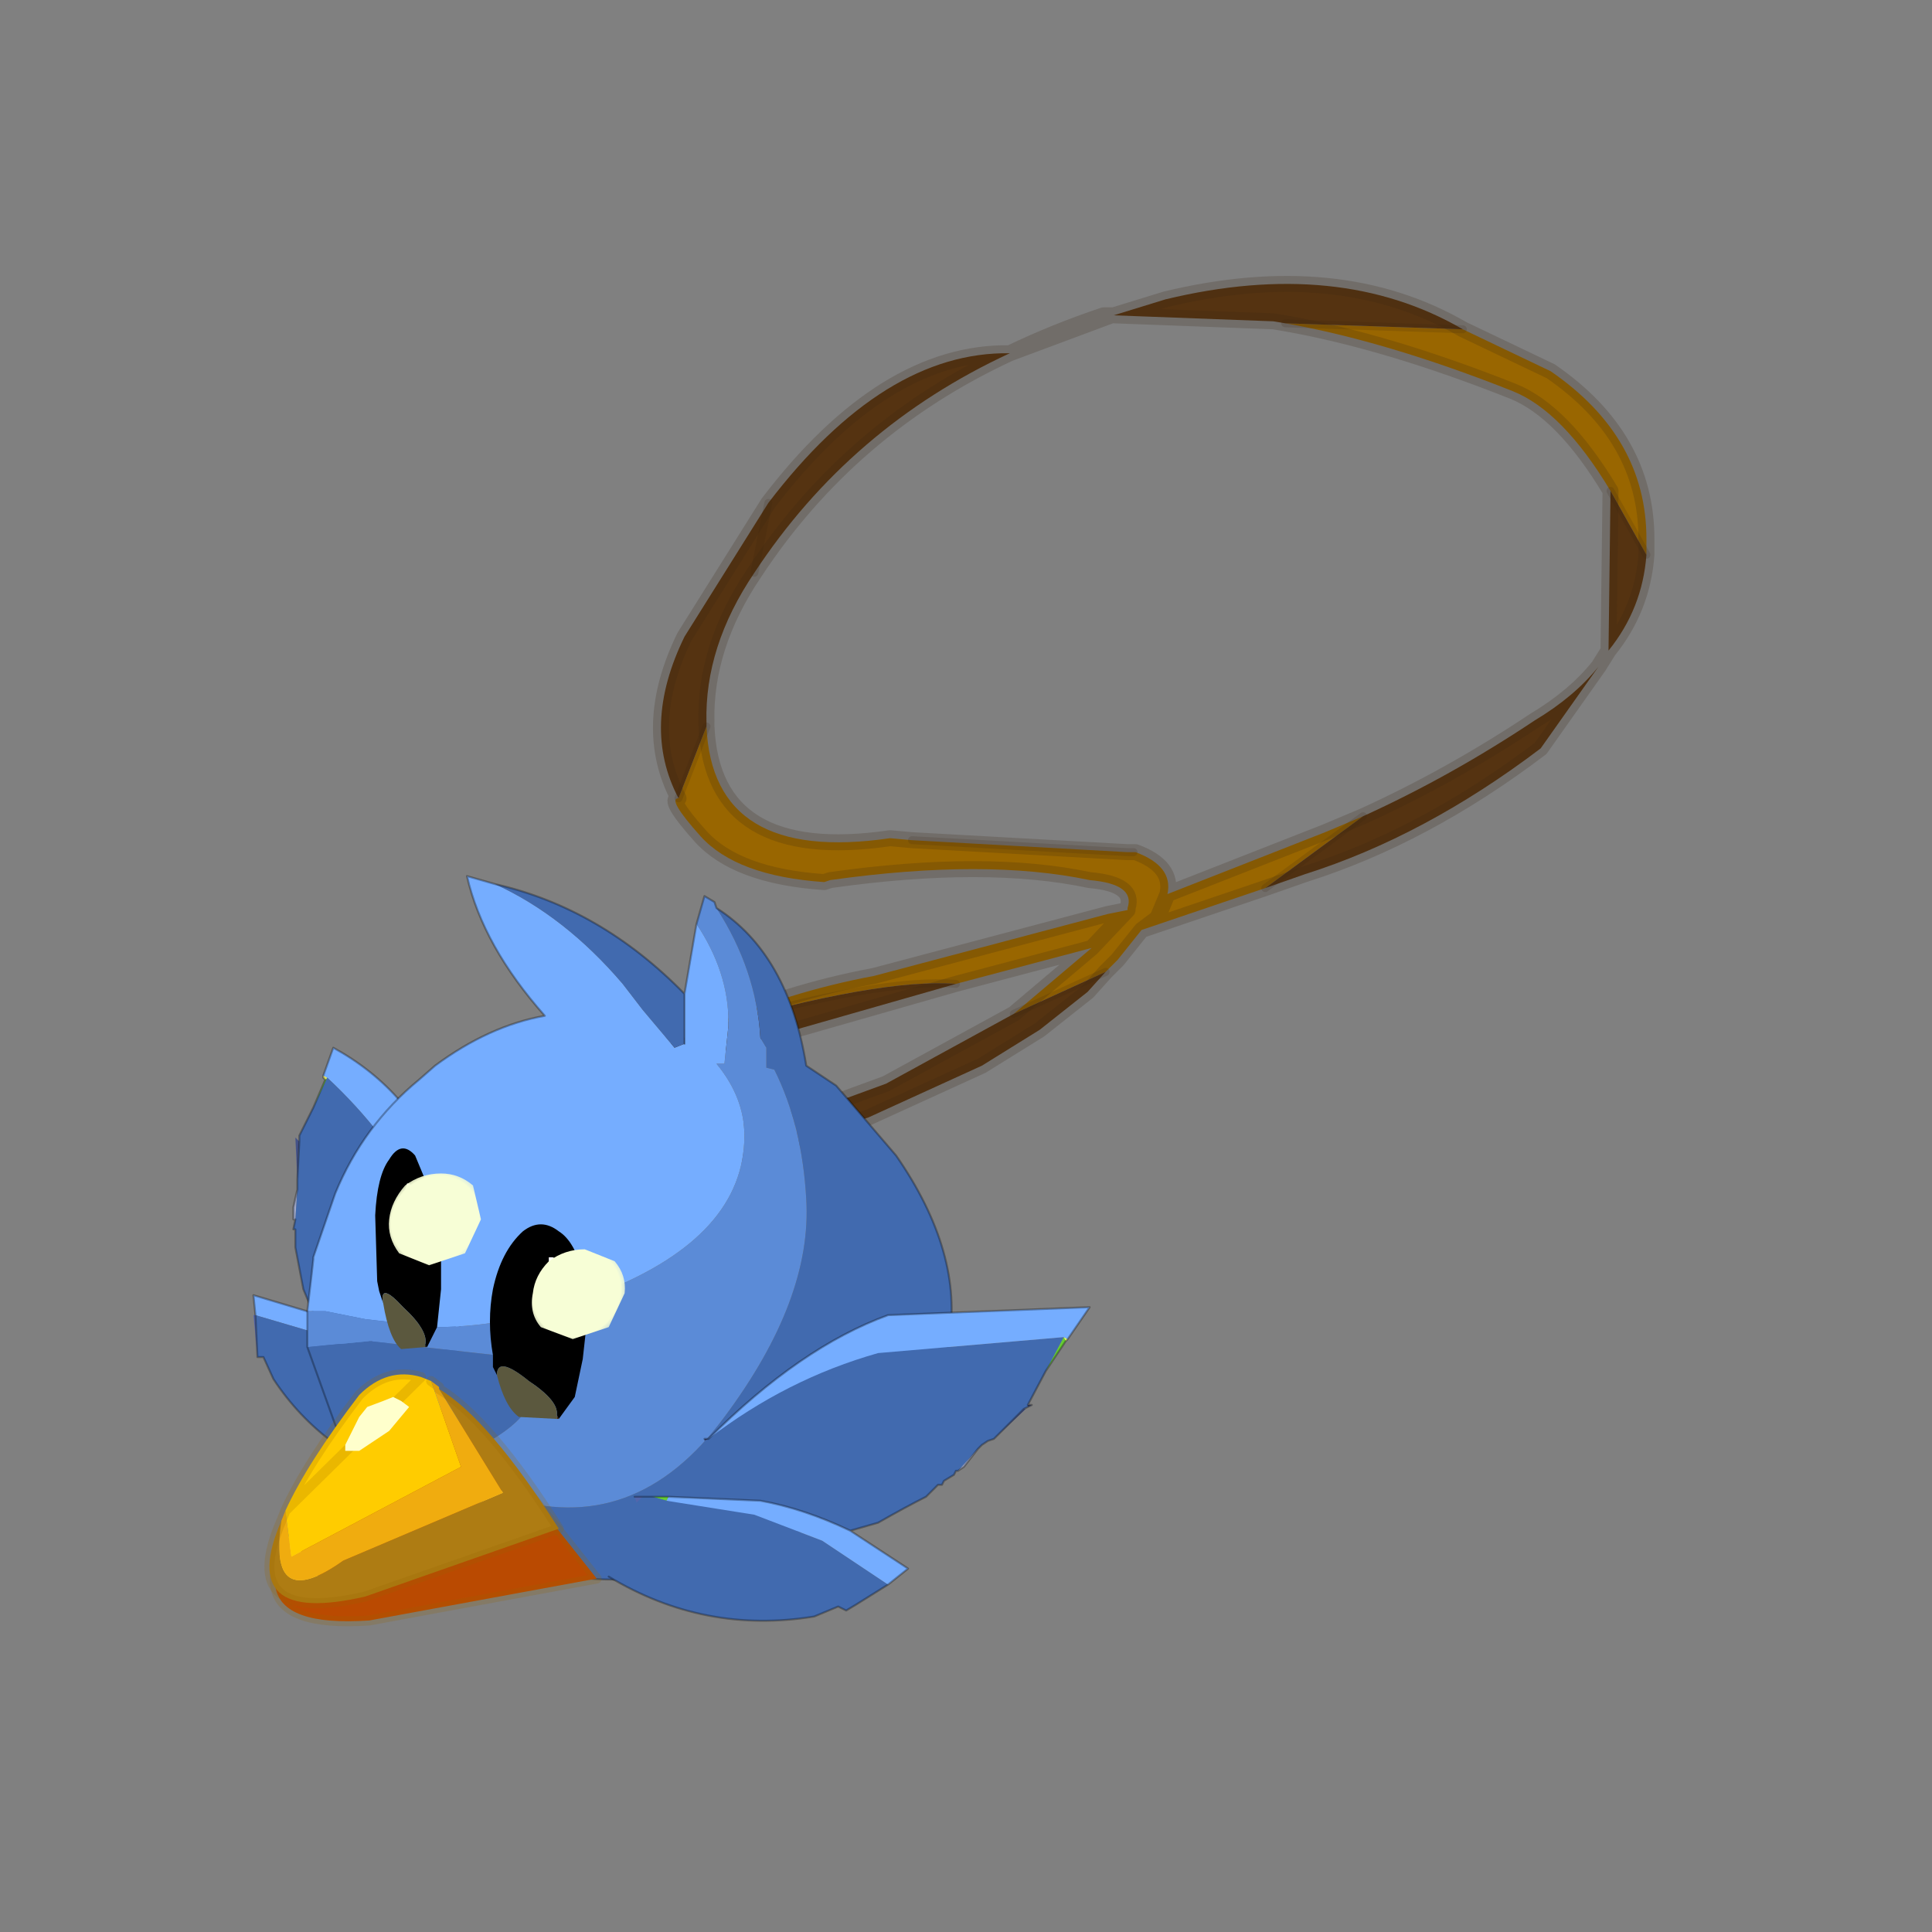 <?xml version="1.0" encoding="UTF-8" standalone="no"?>
<svg xmlns:xlink="http://www.w3.org/1999/xlink" height="440.0px" width="440.0px" xmlns="http://www.w3.org/2000/svg">
  <rect width="100%" height="100%" fill="#808080" stroke="none"/>
  <g transform="matrix(10.0, 0.0, 0.0, 10.0, 0.0, 0.0)">
    <use height="44.0" transform="matrix(0.909, 0.0, 0.0, 0.909, 2.0, 2.0)" width="44.0" xlink:href="#sprite0"/>
  </g>
  <defs>
    <g id="sprite0" transform="matrix(1.0, 0.0, 0.0, 1.0, 0.0, 0.0)">
      <use height="44.0" transform="matrix(1.0, 0.0, 0.0, 1.0, 0.0, 0.0)" width="44.0" xlink:href="#shape0"/>
    </g>
    <g id="shape0" transform="matrix(1.0, 0.0, 0.0, 1.0, 0.0, 0.0)">
      <path d="M44.0 44.0 L0.0 44.0 0.0 0.0 44.0 0.0 44.0 44.0" fill="#43adca" fill-opacity="0.0" fill-rule="evenodd" stroke="none"/>
      <path d="M17.95 26.3 L17.5 26.45 14.7 27.05 Q13.2 27.3 12.15 26.6 L11.8 25.85 Q12.5 25.05 13.55 24.55 L13.05 25.65 Q12.45 26.1 12.9 26.25 13.7 27.15 17.95 25.7 L17.95 26.3" fill="#a09176" fill-rule="evenodd" stroke="none"/>
      <path d="M34.45 6.05 L36.65 7.1 Q39.05 8.75 39.05 11.3 L39.05 11.7 38.15 10.1 Q36.95 8.1 35.7 7.6 32.55 6.35 30.0 5.9 L34.45 6.05 M29.5 20.05 L26.4 21.1 25.8 21.85 25.5 22.15 23.2 23.2 25.15 21.55 26.05 20.6 25.15 21.55 21.75 22.45 Q19.85 22.3 15.5 23.55 17.55 22.65 19.7 22.25 L25.55 20.7 26.05 20.6 26.05 20.55 Q26.25 19.95 25.1 19.85 22.5 19.3 18.6 19.85 L18.45 19.9 Q16.25 19.75 15.35 18.75 14.5 17.8 14.8 17.8 L15.5 16.0 Q15.65 19.45 20.1 18.8 L20.65 18.85 26.05 19.15 26.15 19.15 26.2 19.15 26.25 19.15 Q27.2 19.5 27.05 20.2 L31.0 18.65 31.95 18.25 29.5 20.05 M27.05 20.2 L26.8 20.8 26.4 21.1 26.8 20.8 27.05 20.2" fill="#996600" fill-rule="evenodd" stroke="none"/>
      <path d="M39.05 11.7 Q38.95 13.05 38.1 14.1 L38.15 10.1 39.05 11.7 M37.85 14.5 L36.4 16.55 Q33.5 18.75 30.5 19.7 L29.5 20.05 31.95 18.25 Q34.15 17.25 36.25 15.85 37.25 15.25 37.85 14.5 M25.5 22.15 L25.05 22.65 23.85 23.6 22.4 24.5 19.55 25.8 17.95 26.3 17.95 25.7 20.0 24.95 23.2 23.2 25.5 22.15 M13.55 24.55 L13.7 24.35 15.5 23.55 Q19.85 22.3 21.75 22.45 L16.15 24.05 Q13.85 25.0 13.05 25.65 L13.55 24.55 M14.8 17.8 Q13.85 16.0 14.95 13.75 L17.05 10.4 Q19.95 6.6 23.1 6.65 19.1 8.5 16.7 12.15 15.45 14.0 15.5 15.9 L15.5 16.0 14.8 17.8 M25.7 5.7 L27.0 5.3 Q31.35 4.25 34.45 6.05 L30.0 5.9 29.7 5.85 25.7 5.7 M20.65 18.85 L26.05 19.15 20.65 18.85 M17.05 10.4 L16.7 12.15 17.05 10.4" fill="#553311" fill-rule="evenodd" stroke="none"/>
      <path d="M34.45 6.05 L36.65 7.1 Q39.05 8.75 39.05 11.3 L39.05 11.7 Q38.95 13.05 38.1 14.1 L37.85 14.5 36.4 16.55 Q33.5 18.75 30.5 19.7 L29.5 20.05 26.4 21.1 25.8 21.85 25.5 22.15 25.05 22.65 23.85 23.6 22.4 24.5 19.55 25.8 17.95 26.3 17.5 26.45 14.7 27.05 Q13.2 27.3 12.15 26.6 L11.8 25.85 Q12.5 25.05 13.55 24.55 L13.7 24.35 15.5 23.55 Q17.55 22.65 19.7 22.25 L25.55 20.7 26.05 20.6 26.05 20.55 Q26.25 19.95 25.1 19.85 22.5 19.3 18.6 19.85 L18.45 19.9 Q16.25 19.75 15.35 18.75 14.5 17.8 14.8 17.8 13.85 16.0 14.95 13.75 L17.05 10.4 Q19.95 6.6 23.1 6.65 24.25 6.1 25.45 5.7 L25.5 5.7 25.7 5.7 27.0 5.3 Q31.35 4.25 34.45 6.05 M30.0 5.9 Q32.55 6.35 35.7 7.6 36.95 8.1 38.15 10.1 L38.1 14.1 M37.85 14.5 Q37.25 15.25 36.25 15.85 34.15 17.25 31.95 18.25 M30.0 5.9 L29.7 5.85 25.7 5.7 25.65 5.7 23.1 6.65 Q19.1 8.5 16.7 12.15 15.45 14.0 15.5 15.9 L15.5 16.0 Q15.65 19.45 20.1 18.8 L20.65 18.85 26.05 19.15 M26.2 19.15 L26.25 19.15 Q27.2 19.5 27.05 20.2 L31.0 18.65 31.95 18.25 M25.5 5.7 L25.65 5.7 M26.2 19.15 L26.15 19.15 26.05 19.15 M26.05 20.6 L25.15 21.55 23.2 23.2 20.0 24.95 17.95 25.7 Q13.7 27.15 12.9 26.25 12.45 26.1 13.05 25.65 13.85 25.0 16.15 24.05 L21.75 22.45 M26.4 21.1 L26.8 20.8 27.05 20.2 M25.15 21.55 L21.75 22.45" fill="none" stroke="#382510" stroke-linecap="round" stroke-linejoin="round" stroke-opacity="0.2" stroke-width="0.4"/>
      <path d="M34.45 6.05 L30.0 5.9 M38.15 10.1 L39.05 11.7 M31.95 18.25 L29.5 20.05 M26.05 19.15 L26.2 19.15 M26.05 19.15 L20.65 18.85 M23.2 23.2 L25.5 22.15 M15.5 16.0 L14.8 17.8 M16.7 12.15 L17.05 10.4 M21.75 22.45 Q19.85 22.3 15.5 23.55 M13.05 25.65 L13.55 24.55 M17.95 25.7 L17.95 26.3" fill="none" stroke="#382510" stroke-linecap="round" stroke-linejoin="round" stroke-opacity="0.153" stroke-width="0.2"/>
      <path d="M8.8 33.05 L8.95 33.2 8.75 33.1 8.8 33.05 M5.65 25.55 L5.95 24.85 6.0 24.8 5.65 25.55" fill="#66cc33" fill-rule="evenodd" stroke="none"/>
      <path d="M5.9 24.8 L6.0 24.8 5.95 24.85 5.9 24.8" fill="#f0ff66" fill-rule="evenodd" stroke="none"/>
      <path d="M5.9 24.8 L5.9 24.75 6.0 24.8 5.9 24.8" fill="#ffff66" fill-rule="evenodd" stroke="none"/>
      <path d="M5.25 27.35 L5.2 26.3 5.3 26.4 5.25 27.35" fill="#445288" fill-rule="evenodd" stroke="none"/>
      <path d="M5.2 28.35 L5.15 28.35 5.15 28.05 5.25 27.6 5.2 28.35" fill="#9fa7c7" fill-rule="evenodd" stroke="none"/>
      <path d="M9.2 33.4 L9.35 33.6 9.15 33.6 9.2 33.4 M4.25 31.8 L4.15 30.75 4.2 30.75 4.25 31.8" fill="#5366ac" fill-rule="evenodd" stroke="none"/>
      <path d="M9.25 31.65 L9.25 31.75 9.25 31.65" fill="#ca8d02" fill-rule="evenodd" stroke="none"/>
      <path d="M9.25 31.65 L9.35 31.75 9.25 31.75 9.25 31.65" fill="#384472" fill-rule="evenodd" stroke="none"/>
      <path d="M6.0 24.8 L5.9 24.75 6.15 24.05 Q8.15 25.15 8.9 27.25 9.6 29.0 9.25 31.65 9.2 29.65 8.35 27.85 7.5 26.2 6.0 24.8 M7.45 31.65 L8.8 33.05 8.75 33.1 7.25 31.95 5.9 31.25 4.2 30.75 4.15 30.25 5.65 30.7 Q6.65 31.05 7.45 31.65" fill="#75adff" fill-rule="evenodd" stroke="none"/>
      <path d="M9.25 31.75 L7.75 31.1 7.45 31.65 Q6.65 31.05 5.65 30.7 L5.4 30.1 5.2 29.05 5.2 28.65 5.2 28.6 5.15 28.6 5.2 28.35 5.25 27.6 5.25 27.35 5.3 26.4 5.3 26.25 5.65 25.55 6.0 24.8 Q7.5 26.2 8.35 27.85 9.2 29.65 9.25 31.65 L9.25 31.75 M8.95 33.2 L9.1 33.4 9.2 33.4 9.15 33.6 7.95 33.7 8.25 35.0 Q5.9 34.25 4.65 32.35 L4.4 31.8 4.25 31.8 4.2 30.75 5.9 31.25 7.25 31.95 8.75 33.1 8.95 33.2" fill="#416aaf" fill-rule="evenodd" stroke="none"/>
      <path d="M5.9 24.75 L5.9 24.8 M5.9 24.75 L6.15 24.05 Q8.15 25.15 8.9 27.25 9.6 29.0 9.25 31.65 L9.35 31.75 M7.45 31.65 L8.8 33.05 8.95 33.2 9.1 33.4 9.2 33.4 9.35 33.6 M8.25 35.0 Q5.9 34.25 4.65 32.35 L4.4 31.8 4.25 31.8 M4.2 30.75 L4.15 30.25 5.65 30.7 5.4 30.1 5.2 29.05 5.2 28.65 5.2 28.6 5.15 28.6 5.2 28.35 5.15 28.35 5.15 28.05 5.25 27.6 5.25 27.35 M5.3 26.4 L5.3 26.25 5.65 25.55 5.95 24.85 5.9 24.8 M5.65 30.7 Q6.65 31.05 7.45 31.65 M5.3 26.4 L5.25 27.35 M4.2 30.75 L4.25 31.8" fill="none" stroke="#000000" stroke-linecap="round" stroke-linejoin="round" stroke-opacity="0.302" stroke-width="0.05"/>
      <path d="M8.65 34.65 L8.5 34.6 8.7 34.55 8.65 34.65" fill="#ffcc00" fill-rule="evenodd" stroke="none"/>
      <path d="M5.5 30.65 L5.6 29.8 5.65 29.35 5.65 29.3 6.2 27.7 Q6.9 26.0 8.3 24.85 L8.7 24.5 Q10.05 23.5 11.45 23.25 9.9 21.5 9.5 19.75 L10.2 19.95 Q11.95 20.75 13.4 22.45 L13.9 23.1 14.7 24.05 14.95 23.95 14.95 23.25 14.95 22.75 14.95 22.7 15.25 20.95 Q16.05 22.15 16.05 23.4 L16.05 23.5 15.95 24.45 15.75 24.45 Q16.45 25.3 16.45 26.25 16.45 28.75 12.95 30.15 10.75 31.05 8.7 31.05 L6.95 30.85 5.95 30.65 5.5 30.65" fill="#75adff" fill-rule="evenodd" stroke="none"/>
      <path d="M15.25 20.95 L15.45 20.25 15.7 20.4 15.75 20.55 Q16.75 22.1 16.85 23.8 L17.0 24.05 17.0 24.5 17.0 24.55 17.2 24.6 Q17.9 26.0 18.0 27.85 18.15 30.35 15.95 33.3 13.7 36.35 10.45 35.3 L8.65 34.65 8.7 34.55 Q11.25 33.55 11.15 32.55 L11.15 32.5 Q11.0 32.1 10.2 31.75 L7.05 31.4 5.5 31.55 5.5 31.0 5.5 30.65 5.95 30.65 6.95 30.85 8.7 31.05 Q10.75 31.05 12.95 30.15 16.45 28.75 16.45 26.25 16.45 25.3 15.75 24.45 L15.95 24.45 16.05 23.5 16.05 23.4 Q16.05 22.15 15.25 20.95" fill="#5b8bd7" fill-rule="evenodd" stroke="none"/>
      <path d="M15.75 20.55 Q17.55 21.7 18.0 24.5 L18.75 25.0 20.25 26.75 Q23.65 31.65 18.75 35.6 L17.7 36.25 Q15.3 37.55 12.55 37.35 9.75 37.05 7.65 35.25 L7.35 35.0 Q6.6 34.3 6.2 33.5 L5.5 31.55 7.05 31.4 10.2 31.75 Q11.0 32.1 11.15 32.5 L11.15 32.55 Q11.25 33.55 8.7 34.55 L8.5 34.6 8.65 34.65 10.45 35.3 Q13.7 36.35 15.95 33.3 18.15 30.35 18.0 27.85 17.9 26.0 17.2 24.6 L17.0 24.55 17.0 24.5 17.0 24.05 16.85 23.8 Q16.75 22.1 15.75 20.55 M10.2 19.95 Q12.85 20.55 14.95 22.7 L14.95 22.75 14.95 23.25 14.95 23.95 14.7 24.05 13.9 23.1 13.4 22.45 Q11.95 20.75 10.2 19.95" fill="#416aaf" fill-rule="evenodd" stroke="none"/>
      <path d="M15.25 20.95 L15.45 20.25 15.7 20.4 15.75 20.55 Q17.55 21.7 18.0 24.5 L18.75 25.0 20.25 26.75 Q23.65 31.65 18.75 35.6 L17.7 36.25 Q15.3 37.55 12.55 37.35 9.75 37.05 7.65 35.25 L7.35 35.0 Q6.6 34.3 6.2 33.5 L5.5 31.55 5.5 31.0 5.5 30.65 5.6 29.8 5.65 29.35 5.65 29.3 6.2 27.7 Q6.9 26.0 8.3 24.85 L8.7 24.5 Q10.05 23.5 11.45 23.25 9.9 21.5 9.5 19.75 L10.2 19.95 Q12.85 20.55 14.95 22.7 L15.25 20.95 M14.95 23.95 L14.95 23.25 14.95 22.75 14.95 22.7" fill="none" stroke="#000000" stroke-linecap="round" stroke-linejoin="round" stroke-opacity="0.302" stroke-width="0.05"/>
      <path d="M24.55 31.35 L24.5 31.4 24.45 31.3 24.55 31.35" fill="#f0ff66" fill-rule="evenodd" stroke="none"/>
      <path d="M24.0 32.15 L24.45 31.3 24.5 31.4 24.0 32.15 M14.15 35.3 L14.55 35.3 14.5 35.4 14.15 35.3" fill="#66cc33" fill-rule="evenodd" stroke="none"/>
      <path d="M15.55 33.85 L15.45 33.9 15.45 33.85 15.55 33.85 M23.55 33.05 L23.55 33.0 23.65 33.0 23.55 33.05" fill="#384472" fill-rule="evenodd" stroke="none"/>
      <path d="M22.7 33.85 L23.45 33.1 23.5 33.1 22.7 33.85" fill="#445288" fill-rule="evenodd" stroke="none"/>
      <path d="M13.75 35.45 L13.7 35.3 13.9 35.3 13.75 35.45 M19.25 38.0 L20.05 37.5 19.25 38.0" fill="#5366ac" fill-rule="evenodd" stroke="none"/>
      <path d="M21.8 34.65 L22.3 34.1 21.95 34.55 21.8 34.65" fill="#9fa7c7" fill-rule="evenodd" stroke="none"/>
      <path d="M15.45 33.9 L15.55 33.85 Q17.5 32.35 19.8 31.7 L24.45 31.3 24.0 32.15 23.55 33.0 23.55 33.05 23.45 33.1 22.7 33.85 22.55 33.9 22.4 34.0 22.3 34.1 21.8 34.65 21.75 34.65 21.7 34.75 21.45 34.9 21.4 35.0 21.3 35.0 21.0 35.3 Q20.5 35.55 19.8 35.95 L19.1 36.15 Q17.95 35.6 16.85 35.4 L17.2 34.65 15.45 33.9 M13.75 35.45 L13.9 35.3 14.15 35.3 14.5 35.4 16.7 35.75 18.4 36.4 20.05 37.5 19.25 38.0 19.0 38.15 18.8 38.05 18.2 38.3 Q15.45 38.75 13.05 37.3 L14.5 36.55 13.75 35.45" fill="#416aaf" fill-rule="evenodd" stroke="none"/>
      <path d="M16.85 35.4 Q17.95 35.6 19.1 36.15 L20.55 37.1 20.05 37.5 18.4 36.4 16.7 35.75 14.5 35.4 14.55 35.3 16.85 35.4 M24.45 31.3 L19.8 31.7 Q17.5 32.35 15.55 33.85 17.85 31.55 20.05 30.75 L25.1 30.55 24.55 31.35 24.45 31.3" fill="#75adff" fill-rule="evenodd" stroke="none"/>
      <path d="M16.85 35.4 Q17.95 35.6 19.1 36.15 L19.8 35.95 Q20.5 35.55 21.0 35.3 L21.3 35.0 21.4 35.0 21.45 34.9 21.7 34.75 21.75 34.65 21.8 34.65 21.95 34.55 22.3 34.1 22.4 34.0 22.55 33.9 22.7 33.85 23.45 33.1 23.55 33.05 23.65 33.0 23.55 33.0 24.0 32.15 M15.55 33.85 Q17.85 31.55 20.05 30.75 L25.1 30.55 24.55 31.35 24.5 31.4 24.0 32.15 M15.45 33.85 L15.55 33.85 M13.9 35.3 L13.7 35.3 M13.9 35.3 L14.15 35.3 14.55 35.3 16.85 35.4 M20.05 37.5 L20.55 37.1 19.1 36.15 M13.05 37.3 Q15.45 38.75 18.2 38.3 L18.8 38.05 19.0 38.15 19.25 38.0 20.05 37.5" fill="none" stroke="#000000" stroke-linecap="round" stroke-linejoin="round" stroke-opacity="0.302" stroke-width="0.05"/>
      <path d="M4.7 37.55 Q5.3 37.95 6.7 37.55 L11.6 35.9 10.8 34.9 7.4 36.8 Q2.85 38.7 8.15 33.0 7.7 33.05 7.35 33.35 4.5 36.35 4.7 37.55" fill="#ffcc33" fill-rule="evenodd" stroke="none"/>
      <path d="M11.6 35.9 L6.7 37.55 Q5.3 37.95 4.7 37.55 4.85 38.55 7.05 38.4 L12.75 37.35 11.6 35.9" fill="#ba4a01" fill-rule="evenodd" stroke="none"/>
      <path d="M8.15 33.0 Q2.85 38.7 7.4 36.8 L10.8 34.9 9.35 33.45 Q8.75 32.9 8.15 33.0" fill="#a94401" fill-rule="evenodd" stroke="none"/>
      <path d="M4.7 37.55 Q5.3 37.95 6.7 37.55 L11.6 35.9 12.75 37.35 7.05 38.4 Q4.85 38.55 4.7 37.55 4.5 36.35 7.35 33.35 7.7 33.05 8.15 33.0 M10.8 34.9 L11.6 35.9 M10.8 34.9 L9.35 33.45 Q8.75 32.9 8.15 33.0" fill="none" stroke="#996600" stroke-linecap="round" stroke-linejoin="round" stroke-opacity="0.2" stroke-width="0.25"/>
      <path d="M4.85 35.9 Q3.7 38.55 6.95 37.8 L11.8 36.1 Q10.05 33.35 8.8 32.6 L10.4 35.2 6.4 36.9 Q4.5 38.25 4.85 35.9" fill="#ae7c13" fill-rule="evenodd" stroke="none"/>
      <path d="M4.95 35.65 L4.85 35.9 Q4.5 38.25 6.4 36.9 L10.4 35.2 8.8 32.6 8.8 32.55 8.6 32.4 9.35 34.55 5.1 36.8 4.95 35.65" fill="#f0ac0f" fill-rule="evenodd" stroke="none"/>
      <path d="M8.6 32.4 L8.35 32.3 Q7.5 32.05 6.8 32.75 5.5 34.45 4.95 35.65 L5.1 36.8 9.35 34.55 8.6 32.4" fill="#ffcc00" fill-rule="evenodd" stroke="none"/>
      <path d="M4.95 35.65 L4.85 35.9 Q3.7 38.55 6.95 37.8 L11.8 36.1 Q10.05 33.35 8.8 32.6 L8.8 32.55 8.6 32.4 M8.35 32.3 Q7.5 32.05 6.8 32.75 5.5 34.45 4.95 35.65 Z" fill="none" stroke="#996600" stroke-linecap="round" stroke-linejoin="round" stroke-opacity="0.2" stroke-width="0.25"/>
      <path d="M6.45 34.0 L6.8 33.3 7.0 33.05 7.4 32.9 7.65 32.8 7.85 32.9 8.05 33.05 7.55 33.65 6.8 34.15 6.45 34.15 6.45 34.0" fill="#ffffcc" fill-rule="evenodd" stroke="none"/>
      <path d="M8.7 27.95 L8.2 26.75 Q7.85 26.35 7.55 26.85 7.25 27.25 7.2 28.25 L7.25 29.9 7.3 30.15 7.4 30.45 Q7.3 29.9 7.9 30.55 8.55 31.15 8.45 31.5 L8.5 31.55 8.75 31.05 8.85 30.1 8.85 29.2 8.8 29.15 8.65 29.1 8.45 28.65 8.35 28.2 Q8.35 27.95 8.5 27.95 8.55 27.8 8.7 27.95" fill="#000000" fill-rule="evenodd" stroke="none"/>
      <path d="M8.7 27.95 Q8.55 27.8 8.5 27.95 8.35 27.95 8.35 28.2 L8.45 28.65 8.65 29.1 8.8 29.15 8.85 29.2 8.9 28.85 8.85 28.4 8.75 28.0 8.7 27.95" fill="#ffffff" fill-rule="evenodd" stroke="none"/>
      <path d="M8.5 31.55 L8.45 31.5 8.45 31.55 8.5 31.55" fill="url(#gradient0)" fill-rule="evenodd" stroke="none"/>
      <path d="M8.45 31.5 Q8.55 31.15 7.9 30.55 7.3 29.9 7.4 30.45 7.55 31.35 7.85 31.6 L8.45 31.55 8.45 31.5" fill="#5b583e" fill-rule="evenodd" stroke="none"/>
      <path d="M8.0 27.8 L7.95 27.6 8.0 27.45 8.05 27.45 8.1 27.5 8.15 27.7 8.1 27.85 8.1 27.9 8.0 27.8" fill="#ffffff" fill-rule="evenodd" stroke="none"/>
      <path d="M12.3 29.8 L12.4 29.85 12.4 29.7 12.3 29.8 M11.8 33.35 L11.75 33.25 11.75 33.35 11.8 33.35" fill="#4d2601" fill-rule="evenodd" stroke="none"/>
      <path d="M12.5 30.95 L12.4 30.95 12.2 30.9 11.9 30.45 11.9 30.05 12.1 29.65 12.3 29.8 12.4 29.7 Q12.2 28.9 11.8 28.65 11.35 28.3 10.9 28.65 10.35 29.15 10.15 30.1 10.0 30.9 10.15 31.75 L10.15 32.05 10.25 32.25 Q10.25 31.75 11.05 32.4 11.8 32.9 11.75 33.25 L11.8 33.35 12.2 32.8 12.4 31.85 12.5 30.95" fill="#000000" fill-rule="evenodd" stroke="none"/>
      <path d="M12.3 29.8 L12.1 29.65 11.9 30.05 11.9 30.45 12.2 30.9 12.4 30.95 12.5 30.95 12.65 30.6 12.6 30.15 12.4 29.85 12.3 29.8" fill="#ffffff" fill-rule="evenodd" stroke="none"/>
      <path d="M11.75 33.25 Q11.8 32.9 11.05 32.4 10.25 31.75 10.25 32.25 10.45 33.05 10.8 33.3 L11.75 33.35 11.75 33.25" fill="#5b583e" fill-rule="evenodd" stroke="none"/>
      <path d="M11.55 29.6 L11.55 29.45 11.55 29.3 11.65 29.3 11.75 29.35 11.8 29.55 11.75 29.65 11.65 29.75 11.55 29.6" fill="#ffffff" fill-rule="evenodd" stroke="none"/>
      <path d="M12.15 31.35 L13.05 31.05 13.45 30.2 Q13.5 29.75 13.2 29.4 L12.45 29.1 Q11.95 29.1 11.55 29.4 11.2 29.75 11.15 30.2 11.05 30.7 11.35 31.05 L12.15 31.35" fill="url(#gradient1)" fill-rule="evenodd" stroke="none"/>
      <path d="M8.55 29.5 L9.45 29.2 9.85 28.35 9.65 27.5 Q9.3 27.2 8.85 27.2 8.35 27.2 7.95 27.5 7.6 27.9 7.55 28.35 7.5 28.8 7.8 29.2 L8.55 29.5" fill="url(#gradient2)" fill-rule="evenodd" stroke="none"/>
    </g>
    <radialGradient cx="0" cy="0" gradientTransform="matrix(0.002, 0.002, -2.0E-4, 0.003, 8.0, 29.2)" gradientUnits="userSpaceOnUse" id="gradient0" r="819.2" spreadMethod="pad">
      <stop offset="0.212" stop-color="#453929"/>
      <stop offset="0.525" stop-color="#252016"/>
    </radialGradient>
    <radialGradient cx="0" cy="0" gradientTransform="matrix(-0.002, 0.0, -2.0E-4, 0.002, 12.25, 30.2)" gradientUnits="userSpaceOnUse" id="gradient1" r="819.2" spreadMethod="pad">
      <stop offset="0.667" stop-color="#f7fed6"/>
      <stop offset="1.0" stop-color="#f7ffd6" stop-opacity="0.0"/>
    </radialGradient>
    <radialGradient cx="0" cy="0" gradientTransform="matrix(-0.002, 0.0, -2.0E-4, 0.002, 8.7, 28.35)" gradientUnits="userSpaceOnUse" id="gradient2" r="819.2" spreadMethod="pad">
      <stop offset="0.667" stop-color="#f7fed6"/>
      <stop offset="1.0" stop-color="#f7ffd6" stop-opacity="0.0"/>
    </radialGradient>
  </defs>
</svg>
